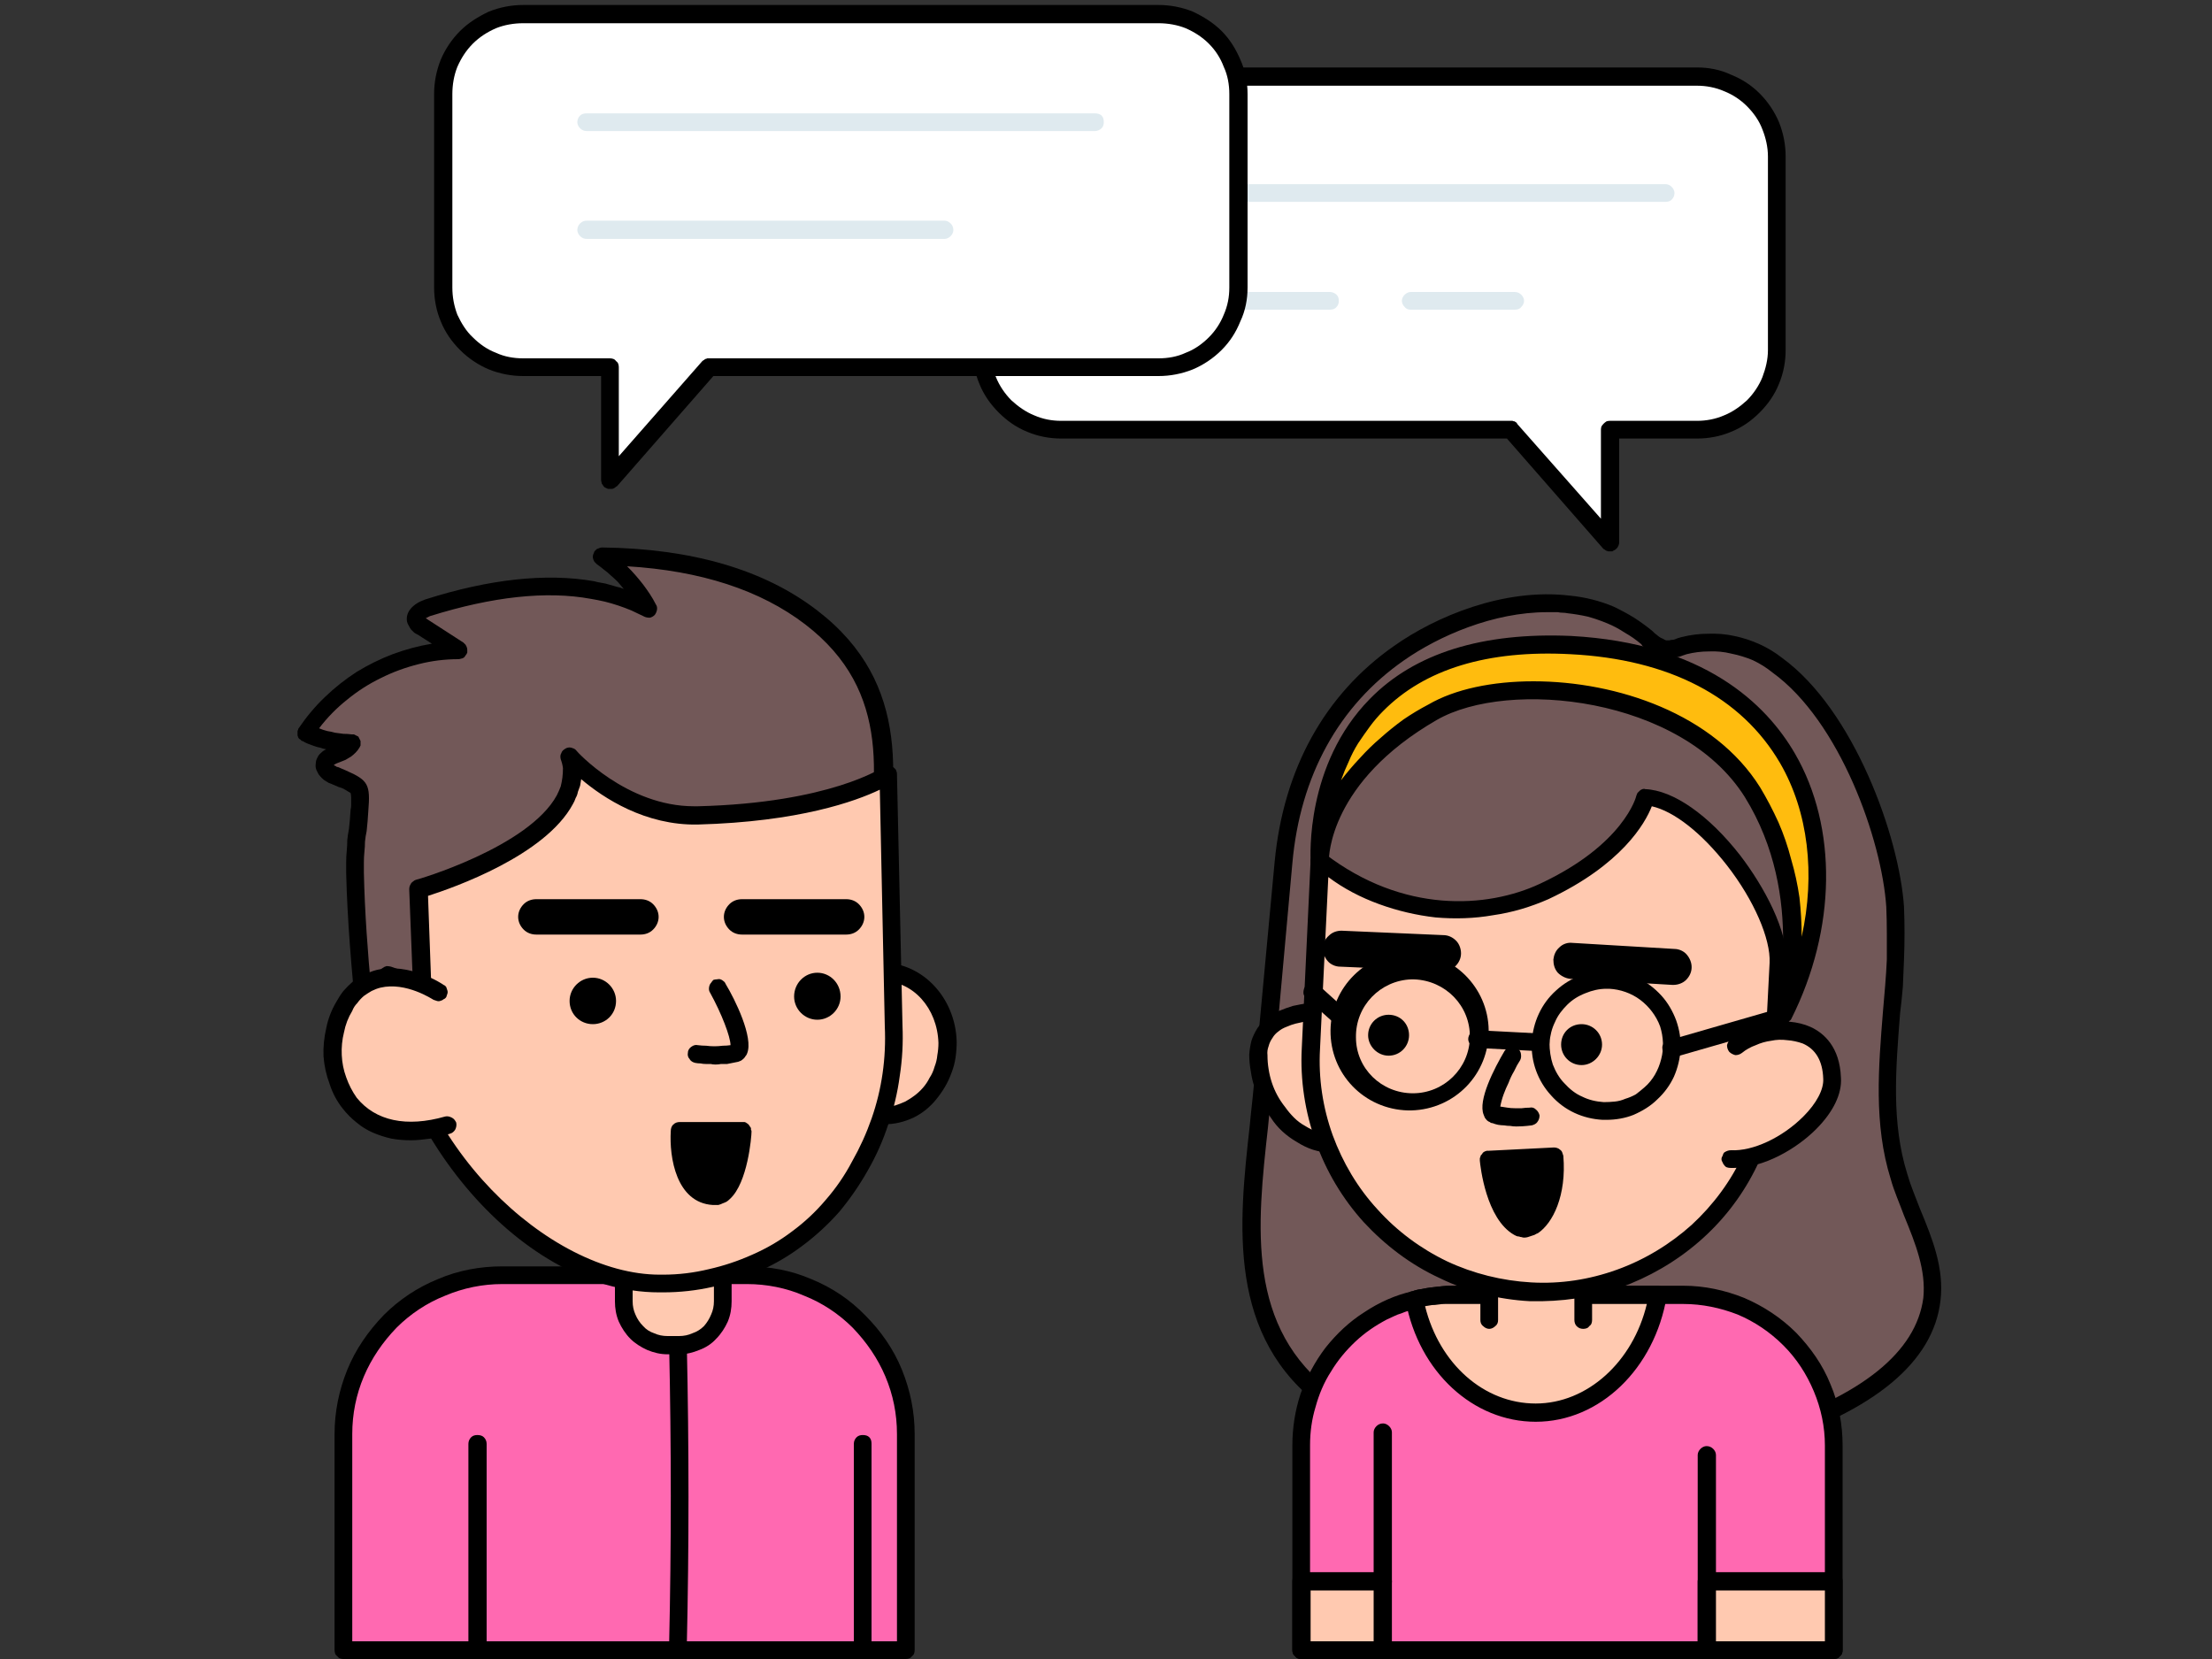 <svg version="1.2" xmlns="http://www.w3.org/2000/svg" viewBox="0 0 400 300" width="400" height="300">
	<rect x="0" y="0" width="400" height="300" fill="#333333" stroke="none"/>
	<title>Conversation _Outline-svg</title>
	<style>
		.s0 { fill: #ff69b1 } 
		.s1 { fill: #000000 } 
		.s2 { fill: #ffc9b0 } 
		.s3 { fill: #725858 } 
		.s4 { fill: #ffbc0e } 
		.s5 { fill: #ffffff } 
		.s6 { fill: #dfeaef } 
	</style>
	<g id="_285_conversation_outline">
		<path id="Layer" class="s0" d="m62.1 298.4v-39.1c0-3.8 0.8-7.5 2.2-11 1.4-3.5 3.6-6.7 6.2-9.3 2.7-2.7 5.9-4.8 9.3-6.2 3.5-1.5 7.3-2.2 11-2.2h44.3c3.7 0 7.5 0.7 11 2.2 3.4 1.4 6.6 3.5 9.3 6.2 2.6 2.6 4.8 5.8 6.2 9.3 1.4 3.5 2.2 7.2 2.2 11v39.1z"/>
		<path id="Layer" fill-rule="evenodd" class="s1" d="m163.8 300h-101.7q-0.3 0-0.6-0.1-0.3-0.1-0.5-0.4-0.3-0.2-0.4-0.5-0.1-0.3-0.1-0.6v-39.1c0-4 0.8-7.9 2.3-11.6 1.5-3.7 3.8-7 6.6-9.9 2.8-2.8 6.1-5 9.8-6.5 3.7-1.6 7.7-2.3 11.6-2.3h44.3c4 0 7.9 0.7 11.6 2.3 3.7 1.5 7 3.7 9.8 6.6 2.8 2.8 5.1 6.1 6.6 9.8 1.5 3.7 2.3 7.6 2.3 11.6v39.1q0 0.3-0.1 0.6-0.1 0.3-0.4 0.5-0.2 0.3-0.5 0.4-0.3 0.1-0.6 0.1zm-100.1-3.2h98.5v-37.5c0-3.6-0.7-7.1-2.1-10.4-1.4-3.3-3.4-6.2-5.9-8.8-2.5-2.5-5.5-4.5-8.8-5.8-3.2-1.4-6.8-2.1-10.3-2.1h-44.3c-3.5 0-7 0.7-10.3 2.1-3.3 1.3-6.3 3.3-8.8 5.8-2.5 2.6-4.5 5.5-5.9 8.8-1.4 3.3-2.1 6.8-2.1 10.4z"/>
		<path id="Layer" class="s1" d="m86.3 300q-0.3 0-0.6-0.1-0.3-0.1-0.5-0.4-0.2-0.2-0.4-0.5-0.1-0.3-0.1-0.6v-37.3c0-0.5 0.2-0.9 0.5-1.2 0.3-0.3 0.7-0.4 1.1-0.4 0.5 0 0.9 0.1 1.2 0.4 0.3 0.3 0.5 0.7 0.5 1.2v37.3q0 0.3-0.2 0.6-0.1 0.3-0.3 0.5-0.2 0.3-0.5 0.4-0.3 0.1-0.7 0.1z"/>
		<path id="Layer" class="s1" d="m156 300q-0.3 0-0.6-0.1-0.3-0.1-0.5-0.4-0.3-0.2-0.4-0.5-0.1-0.3-0.1-0.6v-37.3c0-0.5 0.2-0.9 0.5-1.2 0.3-0.3 0.7-0.4 1.1-0.4 0.5 0 0.9 0.1 1.2 0.4 0.3 0.3 0.4 0.7 0.4 1.2v37.3q0 0.3-0.1 0.6-0.1 0.3-0.3 0.5-0.3 0.3-0.6 0.4-0.3 0.1-0.6 0.1z"/>
		<path id="Layer" class="s0" d="m122.6 243.2c0.4 18.3 0.4 36.6 0 54.1"/>
		<path id="Layer" class="s1" d="m122.6 298.9q-0.3 0-0.6-0.1-0.3-0.1-0.6-0.4-0.2-0.2-0.3-0.5-0.1-0.3-0.1-0.6c0.4-17.5 0.4-35.7 0-54q0-0.3 0.1-0.6 0.1-0.3 0.3-0.6 0.3-0.2 0.6-0.3 0.3-0.1 0.6-0.1 0.3 0 0.6 0.1 0.3 0.1 0.5 0.3 0.3 0.3 0.4 0.6 0.1 0.3 0.1 0.6c0.4 18.4 0.4 36.6 0 54.1q0 0.3-0.1 0.6-0.2 0.3-0.4 0.5-0.2 0.2-0.5 0.3-0.3 0.1-0.6 0.1z"/>
		<path id="Layer" class="s2" d="m112.8 224.1h17.9v11.2q0 1.6-0.6 3.1-0.6 1.4-1.7 2.5-1.1 1.1-2.6 1.7-1.4 0.6-3 0.6h-2.1q-1.6 0-3-0.6-1.5-0.6-2.6-1.7-1.1-1.1-1.7-2.5-0.6-1.5-0.6-3.1v-11.2c-234.8-317.6-234.8-317.6-234.8-317.6z"/>
		<path id="Layer" fill-rule="evenodd" class="s1" d="m122.8 244.9h-2.1c-1.3 0-2.5-0.3-3.7-0.8-1.1-0.5-2.2-1.2-3-2-0.9-0.9-1.6-2-2.1-3.1-0.5-1.2-0.7-2.4-0.7-3.7v-11.2q0-0.3 0.1-0.6 0.1-0.3 0.3-0.6 0.3-0.2 0.6-0.3 0.3-0.1 0.6-0.1h17.9q0.3 0 0.6 0.1 0.3 0.1 0.6 0.3 0.2 0.3 0.3 0.6 0.1 0.3 0.1 0.6v11.2c0 1.3-0.2 2.5-0.7 3.7-0.5 1.1-1.2 2.2-2.1 3.1-0.8 0.9-1.9 1.6-3 2-1.2 0.5-2.4 0.8-3.7 0.8zm-8.4-19.2v9.6q0 1.3 0.5 2.4 0.5 1.2 1.4 2.1 0.8 0.9 2 1.3 1.1 0.5 2.4 0.5h2.1q1.3 0 2.4-0.5 1.2-0.4 2.1-1.3 0.8-0.9 1.3-2.1 0.5-1.1 0.5-2.4v-9.6z"/>
		<path id="Layer" class="s3" d="m107.2 106.7q1.3 0.2 2.6 0.5 1.3 0.3 2.6 0.7 1.2 0.4 2.5 0.9 1.2 0.5 2.4 1.1-0.8-1.4-1.7-2.7-0.9-1.3-2-2.5-1.1-1.1-2.3-2.2-1.2-1.1-2.5-2c13.4 0.1 27.3 2.8 37.9 11 18.1 13.9 13 33.1 10.1 52.4-1.5 9.8-3.6 19.6-5.5 29.4l-83.9 1.9c0 0-2.8-20.3-3.2-37.4q0-1.4 0.1-2.8 0.1-1.4 0.2-2.9 0.1-1.4 0.2-2.8 0.2-1.4 0.3-2.8c0.4-4.8 0.2-4.3-4.5-6.3-0.7-0.3-1.6-0.8-1.7-1.5-0.7-2.3 3.8-2.2 5-4.3q-1.1 0-2.2-0.1-1.1-0.2-2.1-0.4-1.1-0.2-2.1-0.6-1-0.3-2-0.8 2.3-3.4 5.3-6.1 3.1-2.8 6.7-4.7 3.6-2 7.6-3 3.9-1 8-1.1l-6.6-4.2q-0.2-0.1-0.4-0.2-0.1-0.2-0.3-0.3-0.2-0.2-0.3-0.4-0.1-0.2-0.2-0.4c-0.2-1.1 1.1-1.9 2.2-2.2 9.6-3 20.1-4.9 29.8-3.2z"/>
		<path id="Layer" fill-rule="evenodd" class="s1" d="m67.4 196.9q-0.2 0-0.5-0.1-0.3-0.1-0.5-0.3-0.3-0.2-0.4-0.5-0.1-0.2-0.2-0.5c0-0.2-2.8-20.7-3.2-37.6q0-1 0-2 0-1 0.1-2 0.1-1 0.1-2 0.1-1 0.3-2 0.2-1.7 0.3-3.5 0.1-0.4 0.1-0.7 0-0.4 0-0.8 0-0.4 0-0.7 0-0.4-0.1-0.8-0.2-0.1-0.5-0.3-0.3-0.2-0.5-0.3-0.3-0.2-0.6-0.3-0.3-0.1-0.6-0.2l-1.4-0.6q-0.4-0.1-0.8-0.4-0.4-0.2-0.8-0.6-0.3-0.3-0.6-0.7-0.2-0.4-0.4-0.8-0.2-0.6-0.1-1.1 0-0.6 0.3-1.1 0.2-0.5 0.7-0.9 0.4-0.4 0.9-0.6-0.6-0.1-1.1-0.3-0.6-0.1-1.1-0.3-0.5-0.2-1.1-0.4-0.5-0.2-1-0.5-0.2 0-0.3-0.2-0.1-0.1-0.3-0.2-0.1-0.1-0.2-0.3 0-0.1-0.1-0.3 0-0.2 0-0.4 0-0.1 0-0.3 0-0.2 0.1-0.3 0-0.2 0.1-0.3 2.1-3.1 4.7-5.6 2.7-2.6 5.8-4.6 3.1-1.9 6.5-3.2 3.5-1.3 7.1-1.9l-2.5-1.6q-0.4-0.2-0.7-0.4-0.3-0.3-0.6-0.6-0.2-0.3-0.4-0.7-0.2-0.3-0.3-0.7c-0.3-1.7 1-3.2 3.3-4 11.6-3.7 21.9-4.8 30.5-3.3q0.7 0.2 1.4 0.3 0.7 0.1 1.3 0.3 0.7 0.2 1.4 0.4 0.6 0.1 1.3 0.4-0.6-0.7-1.1-1.3-0.6-0.6-1.2-1.1-0.6-0.6-1.3-1.1-0.6-0.5-1.3-1-0.2-0.2-0.4-0.4-0.1-0.2-0.2-0.4-0.1-0.3-0.1-0.5 0-0.3 0.1-0.5 0.1-0.3 0.2-0.5 0.2-0.2 0.4-0.4 0.2-0.1 0.5-0.2 0.2-0.1 0.5-0.1c16.2 0.2 29.3 4 38.9 11.4 17.3 13.3 14.4 31.3 11.6 48.8-0.3 1.6-0.6 3.4-0.9 5.1-0.9 6.5-2.2 13-3.5 19.3q-1 5.1-2 10.1 0 0.3-0.2 0.6-0.1 0.2-0.3 0.4-0.3 0.2-0.5 0.3-0.3 0.1-0.6 0.1l-83.9 1.8zm-7-58.5q0.1 0 0.2 0.1 0.1 0 0.2 0.1 0.1 0 0.1 0.1 0.1 0 0.2 0l1.4 0.6c4.1 1.8 4.5 2.5 4.1 7.4q-0.1 1.8-0.3 3.6-0.2 0.9-0.3 1.9 0 0.9-0.1 1.8-0.1 1-0.1 1.9 0 1 0 1.9c0.3 14.2 2.3 30.8 3 35.8l81.1-1.8q0.8-4.4 1.7-8.8c1.3-6.3 2.6-12.8 3.5-19.2q0.4-2.6 0.8-5.2c2.8-17.2 5.5-33.6-10.3-45.7-8.1-6.2-18.9-9.7-32.2-10.5q0.8 0.8 1.5 1.6 0.7 0.8 1.4 1.7 0.6 0.8 1.2 1.7 0.6 0.9 1.1 1.9 0.3 0.4 0.2 1-0.1 0.5-0.4 0.9-0.4 0.4-0.9 0.5-0.6 0-1-0.2-1.2-0.6-2.3-1.1-1.2-0.5-2.4-0.9-1.2-0.4-2.4-0.7-1.3-0.3-2.5-0.5c-8.1-1.5-17.9-0.4-29.1 3.1q-0.1 0-0.2 0.1-0.1 0-0.2 0.1-0.1 0-0.2 0.1-0.1 0-0.2 0.1l0.3 0.2 6.5 4.2q0.2 0.2 0.4 0.4 0.1 0.2 0.2 0.4 0.1 0.3 0.1 0.5 0 0.3 0 0.5-0.1 0.3-0.3 0.5-0.1 0.2-0.3 0.4-0.3 0.2-0.5 0.2-0.3 0.1-0.5 0.1-3.7 0-7.2 0.9-3.6 0.9-6.8 2.5-3.3 1.6-6.1 3.9-2.9 2.3-5.1 5.2 0.7 0.3 1.5 0.5 0.7 0.1 1.4 0.3 0.8 0.1 1.5 0.2 0.8 0 1.5 0.1 0.2 0 0.4 0 0.2 0.1 0.4 0.2 0.2 0.1 0.4 0.2 0.1 0.2 0.2 0.4 0.1 0.2 0.2 0.4 0 0.2 0 0.4 0 0.2 0 0.4-0.1 0.2-0.2 0.4-0.3 0.5-0.7 0.9-0.4 0.4-0.8 0.7-0.5 0.3-1 0.6-0.5 0.2-1 0.4c-0.3 0.1-0.8 0.3-1.1 0.5z"/>
		<path id="Layer" class="s2" d="m159.7 201.8c-6.5 0-11.7-5.9-11.7-13.1 0-7.2 5.2-13 11.7-13 6.4 0 11.6 5.8 11.6 13 0 7.2-5.2 13.1-11.6 13.1z"/>
		<path id="Layer" fill-rule="evenodd" class="s1" d="m159.7 203.3q-1.3 0-2.6-0.2-1.3-0.3-2.5-0.9-1.2-0.5-2.2-1.3-1.1-0.7-2-1.7c-1.2-1.4-2.2-3-2.9-4.7-0.7-1.8-1.1-3.6-1.1-5.5-0.1-1.9 0.2-3.8 0.9-5.5 0.6-1.8 1.5-3.4 2.7-4.9q0.8-1 1.9-1.9 1.1-0.8 2.3-1.4 1.2-0.6 2.5-0.9 1.3-0.3 2.6-0.3c7.3-0.2 13.5 6.2 13.7 14.3q0 1.4-0.2 2.8-0.2 1.4-0.7 2.7-0.5 1.4-1.2 2.6-0.7 1.2-1.6 2.3-0.8 1-1.9 1.9-1 0.8-2.2 1.4-1.3 0.6-2.6 0.9-1.3 0.3-2.6 0.3zm-0.1-25.9h-0.2q-1 0-2 0.3-1 0.2-1.9 0.6-0.9 0.5-1.6 1.1-0.8 0.6-1.5 1.4c-0.9 1.2-1.6 2.5-2.1 3.9-0.5 1.4-0.7 2.8-0.7 4.3 0.1 1.5 0.4 2.9 0.9 4.3 0.5 1.4 1.3 2.6 2.3 3.7q0.7 0.8 1.5 1.4 0.8 0.6 1.7 1 0.9 0.4 1.9 0.6 1 0.2 2 0.2 1-0.1 2-0.3 0.9-0.3 1.8-0.7 0.9-0.5 1.7-1.1 0.8-0.6 1.5-1.4 0.7-0.8 1.2-1.8 0.6-0.9 0.9-2 0.4-1 0.5-2.1 0.2-1.1 0.2-2.2c-0.2-6.3-4.6-11.2-10.1-11.2z"/>
		<path id="Layer" class="s2" d="m119.8 232.1c-25.6 0.5-49.1-30.5-49.7-55.7l6.2 2.2-0.6-17.9c0 0 31.8-9.1 27.3-23.9 0 0 9.6 10.9 23.1 10.6 24.9-0.6 34.4-7.4 34.4-7.4l1 45.6c0.6 25.1-16.1 45.9-41.7 46.5z"/>
		<path id="Layer" fill-rule="evenodd" class="s1" d="m119.2 233.7c-26.3 0-50.1-31.8-50.7-57.3q0-0.4 0.1-0.7 0.2-0.4 0.5-0.6 0.4-0.3 0.8-0.4 0.4 0 0.8 0.1l3.9 1.4-0.6-15.4q0-0.3 0.1-0.6 0.1-0.2 0.2-0.4 0.2-0.3 0.4-0.4 0.2-0.2 0.5-0.3c0.2 0 20.4-5.9 25.5-15.3q0.4-0.8 0.7-1.6 0.2-0.8 0.3-1.6 0.1-0.8 0.1-1.7-0.1-0.8-0.4-1.6c-0.1-0.4-0.1-0.8 0.1-1.1 0.1-0.4 0.4-0.6 0.7-0.8 0.3-0.2 0.7-0.3 1.1-0.2 0.3 0.1 0.7 0.2 0.9 0.5 0 0.1 9.1 10.1 21.3 10.1h0.7c23.9-0.6 33.4-7 33.5-7.1q0.3-0.2 0.8-0.3 0.4 0 0.8 0.2 0.4 0.2 0.7 0.6 0.2 0.4 0.2 0.8l1 45.5q0.2 4.6-0.5 9.1-0.6 4.5-2.1 8.8-1.4 4.3-3.7 8.3-2.2 3.9-5.1 7.4-3 3.4-6.6 6.1-3.7 2.8-7.8 4.6-4.1 1.9-8.5 2.9-4.4 1-9 1zm-47.3-55c2 28 27.4 51.8 47.4 51.8h0.6q4.2 0 8.3-1 4-0.9 7.8-2.6 3.9-1.7 7.2-4.2 3.4-2.5 6.1-5.7 2.8-3.2 4.8-7 2.1-3.7 3.5-7.7 1.4-4 2-8.2 0.6-4.2 0.4-8.5l-0.9-42.8c-4.4 2.1-14.6 5.8-32.9 6.3-9.5 0.2-17.1-4.8-21.1-8.2q-0.1 0.6-0.2 1.2-0.2 0.6-0.4 1.1-0.1 0.6-0.4 1.1-0.2 0.6-0.5 1.1c-5 9.3-21.5 15.1-26.2 16.6l0.6 16.5q0 0.2-0.1 0.4 0 0.2-0.1 0.4-0.1 0.2-0.2 0.3-0.2 0.2-0.3 0.3-0.2 0.1-0.4 0.2-0.1 0.1-0.3 0.1-0.2 0-0.4 0-0.2 0-0.4-0.1z"/>
		<path id="Layer" class="s1" d="m107.2 185.2c-2.3 0-4.2-1.8-4.2-4.2 0-2.3 1.9-4.2 4.2-4.2 2.3 0 4.2 1.9 4.2 4.2 0 2.4-1.9 4.2-4.2 4.2z"/>
		<path id="Layer" class="s1" d="m147.8 184.4c-2.3 0-4.2-1.9-4.2-4.2 0-2.4 1.9-4.3 4.2-4.3 2.3 0 4.2 1.9 4.2 4.3 0 2.3-1.9 4.2-4.2 4.2z"/>
		<path id="Layer" class="s1" d="m129.4 192.5q-0.5 0-0.9-0.1-0.5 0-0.9 0-0.5 0-0.9-0.1-0.5 0-1-0.1c-0.4-0.1-0.8-0.3-1-0.7-0.3-0.3-0.4-0.7-0.3-1.2 0-0.4 0.3-0.8 0.6-1 0.4-0.3 0.8-0.4 1.2-0.3q0.8 0.1 1.5 0.1 0.7 0.1 1.5 0.1 0.7 0 1.5-0.1 0.7 0 1.4-0.1c0-1.5-1.6-5.7-3.7-9.5q-0.2-0.3-0.2-0.7 0-0.3 0.1-0.6 0.1-0.3 0.3-0.5 0.2-0.3 0.4-0.5 0.3-0.1 0.6-0.1 0.4-0.1 0.7 0 0.3 0.1 0.5 0.3 0.3 0.2 0.4 0.5c1.7 2.8 5.1 9.7 3.9 12.6q-0.1 0.3-0.3 0.5-0.1 0.2-0.3 0.4-0.2 0.2-0.5 0.4-0.2 0.1-0.5 0.2-0.5 0.1-1 0.2-0.5 0.1-1 0.2-0.6 0-1.1 0-0.5 0.1-1 0.1z"/>
		<path id="Layer" class="s2" d="m80.9 203.5c-18.3 5.3-24.4-11.4-18.6-21.5 5.7-10.1 17.1-2.6 17.1-2.6"/>
		<path id="Layer" class="s1" d="m74.3 206.2q-1.8 0-3.5-0.3-1.8-0.4-3.4-1.1-1.6-0.7-2.9-1.8-1.4-1.1-2.5-2.5-1.6-2-2.4-4.5-0.9-2.4-1.1-5-0.1-2.5 0.5-5.1 0.5-2.5 1.8-4.7 0.6-1.1 1.3-2 0.8-0.9 1.7-1.7 1-0.7 2.1-1.2 1-0.6 2.2-0.9c5.9-1.4 11.9 2.5 12.1 2.7q0.3 0.1 0.5 0.4 0.1 0.3 0.2 0.6 0.1 0.3 0 0.6-0.1 0.3-0.2 0.6-0.2 0.3-0.5 0.4-0.2 0.2-0.6 0.3-0.3 0.1-0.6 0-0.3-0.1-0.6-0.2c-0.2-0.1-5-3.3-9.6-2.2q-0.8 0.2-1.6 0.6-0.7 0.4-1.4 0.9-0.7 0.6-1.2 1.3-0.6 0.6-0.9 1.4-1.1 1.8-1.5 3.9-0.5 2-0.4 4.1 0.1 2.1 0.8 4 0.7 2 1.9 3.7c3.4 4.2 9 5.4 16 3.4 0.4-0.1 0.8 0 1.2 0.2 0.4 0.2 0.6 0.5 0.8 0.9 0.1 0.5 0 0.9-0.2 1.3-0.2 0.3-0.5 0.6-0.9 0.7q-0.9 0.3-1.8 0.5-0.9 0.2-1.8 0.4-0.8 0.1-1.7 0.2-0.9 0.1-1.8 0.1z"/>
		<path id="Layer" class="s1" d="m115.8 169h-18.8c-0.9 0-1.7-0.3-2.3-0.9-0.6-0.6-1-1.4-1-2.3 0-0.9 0.4-1.7 1-2.3 0.6-0.6 1.4-0.9 2.3-0.9h18.8c0.9 0 1.7 0.3 2.3 0.9 0.6 0.6 1 1.4 1 2.3 0 0.9-0.4 1.7-1 2.3-0.6 0.6-1.4 0.9-2.3 0.9z"/>
		<path id="Layer" class="s1" d="m153 169h-18.8c-0.9 0-1.7-0.3-2.3-0.9-0.6-0.6-1-1.4-1-2.3 0-0.9 0.4-1.7 1-2.3 0.6-0.6 1.4-0.9 2.3-0.9h18.8c0.9 0 1.7 0.3 2.3 0.9 0.6 0.6 1 1.4 1 2.3 0 0.9-0.4 1.7-1 2.3-0.6 0.6-1.4 0.9-2.3 0.9z"/>
		<path id="Layer" class="s1" d="m129 216.3c-6.8-0.4-6.2-11.8-6.2-11.8h11.4c0 0-0.7 12.1-5.2 11.8z"/>
		<path id="Layer" fill-rule="evenodd" class="s1" d="m129.2 217.9h-0.3c-6.6-0.4-7.9-8.6-7.6-13.4q0-0.3 0.1-0.6 0.1-0.3 0.3-0.5 0.3-0.3 0.6-0.4 0.3-0.1 0.6-0.1h11.3q0.2 0 0.4 0 0.1 0 0.3 0.1 0.1 0.1 0.3 0.2 0.1 0.1 0.2 0.2 0.1 0.1 0.2 0.3 0.1 0.1 0.2 0.3 0 0.1 0 0.3 0.1 0.1 0.1 0.3c0 1-0.7 9.3-3.9 12.2q-0.3 0.3-0.6 0.5-0.4 0.2-0.7 0.3-0.4 0.2-0.8 0.3-0.3 0-0.7 0zm-4.7-11.7c0.2 2.7 0.9 8.2 4.6 8.5q0.1 0 0.2 0 0.1-0.1 0.2-0.1 0.1 0 0.2-0.1 0 0 0.1-0.1c1.4-1.2 2.3-5.2 2.6-8.2z"/>
		<path id="Layer" class="s3" d="m287.5 110q1.9 0.4 3.7 1.2 1.8 0.8 3.4 1.8 1.7 1.1 3.2 2.4 0.3 0.3 0.7 0.6 0.4 0.3 0.8 0.6 0.4 0.2 0.8 0.4 0.5 0.2 0.9 0.4 0.5 0 0.9 0 0.5 0 0.9-0.1 0.5-0.1 0.9-0.2 0.4-0.1 0.8-0.3c22.7-5.9 37.1 30.4 38.2 47.2 1.1 16.3-4.2 33.2 0.6 48.7 2.3 7.5 6.9 14.6 6 22.3-1.7 13.9-18.7 21.1-30.3 24.8q-5.4 1.6-10.9 2.7-5.5 1.1-11.2 1.6-5.6 0.6-11.2 0.6-5.7 0-11.3-0.6c-12-1-24.4-3.6-34.1-10.8-18.9-13.8-13.8-36.4-12-56.4l3.8-40.9c1.5-15.2 8.2-29 20.9-37.9 8.4-5.9 20-10 30.6-8.8q2 0.2 3.9 0.7z"/>
		<path id="Layer" fill-rule="evenodd" class="s1" d="m286.1 266.2q-5.8 0-11.8-0.6c-15.3-1.2-26.5-4.8-35-11-17.5-12.8-15.3-33.2-13.3-51.1 0.2-2.3 0.5-4.6 0.7-6.9l3.8-40.8c1.6-16.7 9-30.2 21.6-39 7.5-5.3 19.8-10.5 31.7-9.1q2.1 0.2 4.1 0.7 2 0.5 3.9 1.3 1.9 0.9 3.7 2 1.7 1.1 3.3 2.4l0.3 0.3q0.2 0.2 0.5 0.4 0.2 0.2 0.5 0.4 0.3 0.2 0.6 0.3 0.3 0.2 0.6 0.3 0.3 0 0.6 0 0.2-0.1 0.5-0.1 0.3 0 0.5-0.1 0.3-0.1 0.5-0.2l0.7-0.2q2.4-0.6 4.8-0.6 2.4-0.1 4.7 0.4 2.4 0.5 4.6 1.5 2.2 1 4.1 2.5c12.9 9.4 21.1 32.1 22 44.9q0.1 2.4 0.1 4.8 0 2.4-0.1 4.9-0.1 2.4-0.2 4.8-0.2 2.4-0.5 4.8c-0.8 10.2-1.6 19.8 1.3 29.1 0.6 2.1 1.5 4.2 2.3 6.3 2.2 5.3 4.4 10.7 3.7 16.6-1.3 11.1-11.9 19.9-31.4 26.1q-4 1.3-8.2 2.2-4.1 0.9-8.3 1.5-4.2 0.6-8.5 0.9-4.2 0.3-8.4 0.3zm-6.3-155.5c-9.8 0-19.6 4.3-25.9 8.7-11.8 8.2-18.8 20.9-20.2 36.7l-3.7 40.9c-0.2 2.2-0.5 4.5-0.7 6.8-2 17.9-4 36.4 11.9 48.1 8.1 6 18.7 9.3 33.4 10.5q5.5 0.6 11.1 0.6 5.5 0 11.1-0.5 5.5-0.6 11-1.6 5.4-1.1 10.8-2.7c18.1-5.8 27.9-13.7 29.2-23.5 0.5-5-1.4-9.8-3.5-14.9-0.8-2.2-1.8-4.4-2.4-6.6-3.1-9.9-2.2-20.3-1.4-30.3q0.2-2.4 0.4-4.7 0.2-2.4 0.3-4.7 0-2.4 0-4.7 0-2.4-0.1-4.8c-0.8-12.1-8.4-33.6-20.6-42.4q-1.6-1.3-3.5-2.2-1.9-0.8-3.9-1.2-2-0.5-4.1-0.4-2 0-4 0.5l-0.6 0.2q-0.5 0.2-0.9 0.3-0.4 0.1-0.9 0.1-0.4 0.1-0.9 0.1-0.4 0-0.9-0.1-0.5-0.1-1-0.3-0.5-0.2-1-0.5-0.5-0.3-0.9-0.6-0.5-0.3-0.9-0.7l-0.2-0.3q-1.4-1.2-3-2.1-1.5-1-3.2-1.7-1.7-0.7-3.5-1.2-1.8-0.4-3.6-0.6-0.5-0.1-0.9-0.1-0.5 0-0.9-0.1-0.5 0-0.9 0-0.5 0-1 0z"/>
		<path id="Layer" class="s0" d="m235.3 298.4v-37c0-2.5 0.3-5 1-7.4 0.7-2.4 1.7-4.7 3-6.8 1.3-2.1 2.9-4.1 4.7-5.8 1.8-1.6 3.9-3.1 6.1-4.2q1.4-0.8 2.9-1.3 1.5-0.6 3.1-1 1.6-0.3 3.2-0.5 1.6-0.2 3.2-0.2h41.9c3.6 0 7.1 0.7 10.4 2 3.3 1.4 6.3 3.4 8.8 5.9 2.6 2.6 4.6 5.6 5.9 8.9 1.4 3.3 2.1 6.8 2.1 10.4v37z"/>
		<path id="Layer" fill-rule="evenodd" class="s1" d="m331.6 300h-96.3q-0.3 0-0.6-0.1-0.3-0.1-0.5-0.4-0.3-0.2-0.4-0.5-0.1-0.3-0.1-0.6v-37c0-3.2 0.5-6.4 1.5-9.4 1.1-3 2.6-5.8 4.5-8.3 2-2.5 4.3-4.7 7-6.4 2.7-1.8 5.6-3.1 8.7-3.8q0.8-0.3 1.7-0.4 0.9-0.2 1.8-0.3 0.9-0.1 1.8-0.2 0.9-0.1 1.8-0.1h41.9c3.8 0 7.5 0.8 11 2.2 3.5 1.5 6.7 3.6 9.4 6.3 2.6 2.7 4.8 5.8 6.2 9.3 1.5 3.5 2.2 7.3 2.2 11.1v37q0 0.3-0.1 0.6-0.1 0.3-0.4 0.5-0.2 0.3-0.5 0.4-0.3 0.1-0.6 0.1zm-94.7-3.2h93.1v-35.4c0-3.4-0.7-6.7-2-9.8-1.3-3.1-3.1-5.9-5.5-8.3-2.4-2.4-5.2-4.3-8.3-5.6-3.1-1.2-6.4-1.9-9.8-1.9h-41.9q-0.8 0-1.6 0-0.8 0.1-1.6 0.2-0.8 0.1-1.6 0.2-0.8 0.2-1.5 0.4-0.7 0.2-1.4 0.4-0.7 0.2-1.4 0.5-0.7 0.2-1.3 0.5-0.7 0.3-1.3 0.6c-2.1 1.1-4 2.4-5.7 4-1.7 1.6-3.2 3.4-4.4 5.4-1.3 2-2.2 4.2-2.8 6.4-0.7 2.3-1 4.6-1 6.9z"/>
		<path id="Layer" class="s2" d="m299.8 234.2c-2 12.1-11.1 21.2-22.1 21.2-10.7 0-19.6-8.7-21.9-20.4q0.8-0.2 1.6-0.4 0.9-0.1 1.7-0.2 0.8-0.1 1.7-0.2 0.8 0 1.7 0z"/>
		<path id="Layer" fill-rule="evenodd" class="s1" d="m277.7 257.1c-11.3 0-21.1-9-23.5-21.8q-0.1-0.3 0-0.6 0-0.3 0.2-0.5 0.2-0.3 0.4-0.5 0.3-0.2 0.6-0.2 0.8-0.3 1.7-0.4 0.9-0.2 1.8-0.3 0.9-0.1 1.8-0.2 0.9-0.1 1.8-0.1h37.3q0.2 0 0.3 0.1 0.2 0 0.4 0.1 0.1 0.1 0.3 0.2 0.1 0.1 0.2 0.2 0.1 0.2 0.2 0.3 0.1 0.2 0.2 0.3 0 0.2 0 0.4 0 0.2 0 0.3c-2.2 13.1-12.1 22.7-23.7 22.7zm-20-20.9c2.6 10.5 10.7 17.6 20 17.6 9.3 0 17.6-7.5 20.1-18h-35.3q-0.6 0-1.2 0-0.6 0-1.2 0.1-0.6 0.1-1.2 0.1-0.6 0.1-1.2 0.2z"/>
		<path id="Layer" class="s0" d="m308.6 297.2v-34.1"/>
		<path id="Layer" class="s1" d="m308.6 298.8q-0.3 0-0.6-0.1-0.3-0.1-0.5-0.4-0.2-0.2-0.3-0.5-0.2-0.3-0.2-0.6v-34.1c0-0.4 0.2-0.8 0.5-1.1 0.3-0.3 0.7-0.5 1.1-0.5 0.5 0 0.9 0.2 1.2 0.5 0.3 0.3 0.5 0.7 0.5 1.1v34.1q0 0.3-0.2 0.6-0.1 0.3-0.3 0.5-0.2 0.3-0.5 0.4-0.3 0.1-0.7 0.1z"/>
		<path id="Layer" class="s2" d="m269.3 228h17v10.7h-17z"/>
		<path id="Layer" class="s1" d="m286.3 240.3q-0.3 0-0.6-0.1-0.3-0.1-0.6-0.4-0.2-0.2-0.3-0.5-0.1-0.3-0.1-0.6v-9.1h-13.8v9.1c0 0.4-0.1 0.8-0.5 1.1-0.3 0.3-0.7 0.5-1.1 0.5-0.4 0-0.8-0.2-1.1-0.5-0.4-0.3-0.5-0.7-0.5-1.1v-10.7q0-0.3 0.1-0.6 0.1-0.3 0.4-0.5 0.2-0.3 0.5-0.4 0.3-0.1 0.6-0.1h17q0.3 0 0.6 0.1 0.3 0.1 0.5 0.4 0.3 0.2 0.4 0.5 0.1 0.3 0.1 0.6v10.7q0 0.3-0.1 0.6-0.1 0.3-0.4 0.5-0.2 0.3-0.5 0.4-0.3 0.1-0.6 0.1z"/>
		<path id="Layer" class="s2" d="m241.8 182.9c7.7 0.3 13.6 5.9 13.3 12.6-0.3 6.7-6.8 11.7-14.4 11.4-7.7-0.4-13.5-9.5-13.1-16.2 0.3-6.6 6.6-8.2 14.2-7.8z"/>
		<path id="Layer" fill-rule="evenodd" class="s1" d="m241.5 208.5h-0.9q-1.6-0.1-3.2-0.6-1.5-0.5-2.9-1.4-1.4-0.8-2.6-1.9-1.2-1.1-2.1-2.5-0.9-1.2-1.7-2.5-0.7-1.4-1.2-2.9-0.5-1.4-0.7-2.9-0.3-1.6-0.3-3.1 0.1-1.3 0.4-2.5 0.4-1.2 1.1-2.3 0.7-1 1.7-1.8 1-0.8 2.2-1.3 1.2-0.5 2.5-0.9 1.4-0.3 2.7-0.5 1.3-0.2 2.7-0.2 1.4 0 2.7 0.1 1.5 0.1 2.9 0.4 1.5 0.3 2.8 0.9 1.4 0.5 2.7 1.3 1.2 0.8 2.3 1.8 1 1 1.8 2.1 0.8 1.2 1.4 2.4 0.5 1.3 0.7 2.7 0.3 1.4 0.2 2.8c-0.3 7.2-7.1 12.8-15.2 12.8zm-1.7-24q-0.9-0.1-1.8 0-0.9 0.1-1.9 0.2-0.9 0.2-1.8 0.4-0.8 0.2-1.7 0.6-0.8 0.3-1.4 0.8-0.7 0.5-1.1 1.2-0.5 0.7-0.7 1.5-0.3 0.8-0.2 1.6 0 1.3 0.2 2.5 0.2 1.3 0.6 2.5 0.4 1.2 1 2.3 0.6 1.1 1.4 2.1 0.7 1 1.6 1.9 0.9 0.9 2 1.5 1.1 0.7 2.3 1.1 1.2 0.4 2.4 0.5c6.8 0.4 12.5-4 12.8-9.7q0-1-0.2-2.1-0.2-1-0.6-1.9-0.4-1-1-1.9-0.6-0.8-1.4-1.5-0.8-0.8-1.9-1.5-1-0.6-2.1-1-1.1-0.5-2.2-0.7-1.2-0.3-2.4-0.3z"/>
		<path id="Layer" class="s2" d="m260.9 229.6c-4.9-2.4-9.4-5.7-13.1-9.8-3.7-4.1-6.5-8.8-8.3-14-1.9-5.2-2.7-10.7-2.4-16.2l1.6-34.1c13.7 10.5 29.2 10.9 40.6 5.7 16.2-7.6 18.3-17.1 18.3-17.1 10 0.5 24.4 20.1 23.9 30.1l-0.9 19.5c-0.3 5.5-1.6 10.9-3.9 15.9-2.4 5-5.7 9.4-9.7 13.1-4.1 3.7-8.9 6.6-14 8.5-5.2 1.8-10.7 2.7-16.2 2.4-5.5-0.3-10.9-1.6-15.9-4z"/>
		<path id="Layer" fill-rule="evenodd" class="s1" d="m278.8 235.3h-2.1c-5.7-0.3-11.3-1.7-16.4-4.2-5.2-2.4-9.8-5.9-13.7-10.1-3.8-4.2-6.8-9.2-8.7-14.6-1.9-5.3-2.8-11.1-2.5-16.8l1.6-34q0-0.2 0.1-0.5 0.1-0.2 0.2-0.3 0.1-0.2 0.3-0.4 0.2-0.1 0.4-0.2 0.2-0.1 0.4-0.1 0.2-0.1 0.4 0 0.2 0 0.4 0.1 0.2 0 0.4 0.2c14.1 10.8 29.3 9.9 38.9 5.4 15.2-7.1 17.4-15.8 17.4-15.9q0.1-0.3 0.2-0.5 0.2-0.2 0.4-0.4 0.2-0.2 0.5-0.3 0.3-0.1 0.5 0c5.1 0.2 11.5 4.7 17.2 12 4.2 5.5 8.7 13.6 8.4 19.8l-1 19.4c-0.3 5.5-1.6 10.9-3.9 15.9-2.3 5.1-5.5 9.6-9.5 13.4-4 3.8-8.7 6.8-13.8 8.9-5.1 2.1-10.5 3.1-16.1 3.2zm-38.6-76.7l-1.5 31.1c-0.3 5.3 0.5 10.6 2.3 15.6 1.8 4.9 4.5 9.5 8.1 13.4 3.5 3.9 7.8 7.1 12.6 9.4 4.7 2.2 9.9 3.5 15.2 3.8 5.3 0.3 10.5-0.5 15.5-2.3 5-1.8 9.6-4.6 13.5-8.1 3.9-3.6 7.1-7.9 9.3-12.7 2.3-4.8 3.6-9.9 3.8-15.2l1-19.5c0.2-4.3-2.8-11.3-7.7-17.6-4.6-5.9-9.6-9.8-13.6-10.7-1.2 3.1-5.5 10.6-18.7 16.8-3.2 1.4-6.5 2.4-10 2.9-3.4 0.6-6.9 0.7-10.4 0.4-3.5-0.4-6.9-1.2-10.2-2.4-3.3-1.2-6.4-2.8-9.2-4.9z"/>
		<path id="Layer" class="s1" d="m302.6 178.1h-0.2l-18.5-1.1c-0.8-0.1-1.6-0.5-2.2-1.1-0.6-0.7-0.8-1.5-0.8-2.4 0.1-0.8 0.4-1.6 1.1-2.2 0.6-0.6 1.5-0.9 2.3-0.8l18.5 1.1c0.8 0 1.7 0.4 2.2 1 0.6 0.7 0.9 1.5 0.9 2.3 0 0.9-0.4 1.7-1 2.3-0.6 0.6-1.5 0.9-2.3 0.9z"/>
		<path id="Layer" class="s1" d="m260.8 175.6l-18.5-0.8c-0.8 0-1.7-0.4-2.2-1-0.6-0.7-0.9-1.5-0.9-2.3 0-0.9 0.4-1.7 1.1-2.3 0.6-0.6 1.4-0.9 2.3-0.9l18.4 0.8c0.9 0 1.7 0.4 2.3 1 0.6 0.6 0.9 1.5 0.9 2.3 0 0.9-0.4 1.7-1 2.3-0.6 0.6-1.4 0.9-2.3 0.9z"/>
		<path id="Layer" class="s2" d="m314 189.2c4.8-3.9 16.9-5.3 17.4 5.8 0.3 6.6-10.7 14.9-18.4 14.6"/>
		<path id="Layer" class="s1" d="m313.5 211.2h-0.5q-0.4 0-0.7-0.1-0.3-0.1-0.5-0.4-0.2-0.2-0.3-0.5-0.2-0.3-0.2-0.6 0-0.3 0.2-0.6 0.1-0.4 0.3-0.6 0.3-0.2 0.6-0.3 0.3-0.1 0.6-0.1c4 0.2 9.3-2.3 13.1-6.1 2.4-2.4 3.7-4.9 3.6-6.8-0.1-3.3-1.4-5.4-3.7-6.4q-1.4-0.5-2.8-0.6-1.5-0.2-2.9 0.1-1.5 0.2-2.8 0.8-1.4 0.5-2.5 1.4c-0.4 0.3-0.8 0.4-1.2 0.4-0.4-0.1-0.8-0.3-1.1-0.6-0.3-0.4-0.4-0.8-0.4-1.2 0.1-0.4 0.3-0.8 0.6-1.1 3.4-2.8 9.8-4.3 14.5-2.2 2.4 1.1 5.3 3.6 5.5 9.2 0.2 2.9-1.4 6.2-4.5 9.3-3.5 3.5-9.4 7-14.9 7z"/>
		<path id="Layer" class="s4" d="m284.1 116.6c-48.3-2.4-45.5 39-45.5 39 0 0-0.2-14.9 20.4-26.8 13.2-7.6 45.9-4.7 57.8 14.4 12 19.1 5.6 40.3 5.6 40.3 14.3-28.2 5.1-64.6-38.3-66.9z"/>
		<path id="Layer" fill-rule="evenodd" class="s1" d="m322.4 185.1q-0.1 0-0.1 0-0.1 0-0.2 0-0.1 0-0.1 0-0.1 0-0.2-0.1-0.3-0.1-0.5-0.3-0.2-0.2-0.3-0.5-0.2-0.2-0.2-0.5 0-0.4 0.1-0.6c0-0.3 5.9-20.8-5.4-39-11.4-18.1-42.7-21.4-55.7-13.9-19.4 11.2-19.5 24.8-19.5 25.4 0 0.4-0.2 0.8-0.5 1.2-0.3 0.3-0.7 0.5-1.1 0.5-0.4 0-0.8-0.2-1.2-0.4-0.3-0.3-0.5-0.7-0.5-1.2 0-0.7-1-17.4 10.7-29.3 8.1-8.3 20.4-12.1 36.4-11.4 24 1.3 35.3 12.3 40.5 21.3 7.7 13.3 7.5 31.7-0.7 48q-0.1 0.2-0.3 0.3-0.1 0.2-0.3 0.3-0.2 0.1-0.4 0.2-0.3 0-0.5 0zm-45.1-61.9q0 0-0.1 0 0 0 0 0zm41 19.2q1.8 3 3.3 6.3 1.4 3.2 2.3 6.7 1 3.4 1.5 6.9 0.4 3.6 0.4 7.1c2.5-11.3 1.2-22.6-3.9-31.4-7-12-20.1-18.8-37.9-19.7-15-0.8-26.4 2.7-33.9 10.3q-1.3 1.3-2.4 2.8-1.1 1.5-2.1 3-1 1.6-1.7 3.3-0.8 1.7-1.4 3.4 1.6-2.1 3.4-4 1.8-2 3.8-3.7 1.9-1.7 4.1-3.3 2.2-1.5 4.5-2.7c4.8-2.8 11.6-4.2 19-4.2 15.1 0 32.7 5.9 41 19.2z"/>
		<path id="Layer" class="s1" d="m274.2 203.7q-0.6 0-1.1-0.1-0.6 0-1.1-0.1-0.5 0-1.1-0.1-0.5-0.1-1-0.3-0.3 0-0.5-0.2-0.3-0.1-0.5-0.3-0.2-0.2-0.4-0.5-0.1-0.2-0.2-0.5c-1.1-2.6 1.9-8.4 3.8-11.6 0.2-0.3 0.6-0.6 1-0.7 0.4-0.1 0.8 0 1.2 0.2 0.3 0.2 0.6 0.5 0.7 0.9 0.1 0.5 0.1 0.9-0.1 1.3q-0.6 0.9-1.1 2-0.6 1-1 2.1-0.5 1-0.9 2.1-0.4 1.1-0.6 2.2 0.6 0.1 1.3 0.2 0.6 0.1 1.3 0.1 0.7 0 1.3 0 0.7-0.1 1.4-0.1c0.4-0.1 0.8 0 1.1 0.3 0.4 0.3 0.6 0.7 0.7 1.1 0 0.4-0.1 0.8-0.4 1.2-0.2 0.3-0.6 0.5-1 0.6-0.1 0-1.3 0.2-2.8 0.2z"/>
		<path id="Layer" class="s1" d="m286 192.6c-2.1 0-3.7-1.7-3.7-3.7 0-2.1 1.6-3.7 3.7-3.7 2 0 3.7 1.6 3.7 3.7 0 2-1.7 3.7-3.7 3.7z"/>
		<path id="Layer" class="s1" d="m251.1 190.9c-2 0-3.7-1.7-3.7-3.7 0-2.1 1.7-3.7 3.7-3.7 2.1 0 3.7 1.6 3.7 3.7 0 2-1.6 3.7-3.7 3.7z"/>
		<path id="Layer" fill-rule="evenodd" class="s1" d="m255.2 200.8h-0.6c-7.9-0.2-14.1-6.6-14-14.5 0.1-7.8 6.5-14.1 14.3-14.1 7.8 0 14.2 6.3 14.3 14.1 0.1 7.9-6.1 14.3-14 14.5zm0-23.7c-5.6 0.2-10.1 4.8-10 10.5 0 5.6 4.6 10.1 10.3 10.1 5.6 0 10.2-4.5 10.3-10.1 0.1-5.7-4.4-10.3-10.1-10.5z"/>
		<path id="Layer" fill-rule="evenodd" class="s1" d="m290.5 202.5h-0.7c-3.6-0.2-6.9-1.7-9.3-4.4-2.4-2.6-3.7-6.1-3.5-9.7 0.2-3.5 1.7-6.9 4.4-9.3 2.6-2.4 6.1-3.7 9.7-3.5 1.8 0.1 3.5 0.5 5.1 1.3 1.6 0.7 3 1.8 4.2 3.1 1.2 1.3 2.1 2.9 2.7 4.5 0.6 1.7 0.9 3.5 0.8 5.2-0.1 1.7-0.5 3.4-1.2 5-0.7 1.5-1.7 2.9-3 4.1-1.2 1.2-2.7 2.1-4.3 2.8-1.5 0.6-3.2 0.9-4.9 0.9zm0-23.7c-1.3 0-2.6 0.3-3.8 0.8-1.3 0.5-2.4 1.2-3.3 2.1-0.9 0.9-1.7 1.9-2.2 3.1-0.6 1.2-0.9 2.5-1 3.8 0 1.3 0.2 2.7 0.6 3.9 0.5 1.3 1.2 2.5 2.1 3.4 0.9 1 2 1.9 3.2 2.4 1.2 0.6 2.5 0.9 3.9 1q1 0 2-0.1 1-0.1 1.9-0.5 1-0.3 1.9-0.8 0.8-0.6 1.6-1.3c1.5-1.3 2.5-3.1 3-5.1 0.5-1.9 0.4-4-0.2-5.9-0.7-1.9-2-3.6-3.6-4.8-1.6-1.2-3.6-1.9-5.6-2z"/>
		<path id="Layer" class="s1" d="m278.6 190.1l-11.5-0.6c-0.4 0-0.8-0.1-1.1-0.5-0.3-0.3-0.5-0.7-0.5-1.1 0-0.4 0.2-0.9 0.5-1.2 0.3-0.2 0.7-0.4 1.2-0.4l11.5 0.6q0.3 0 0.6 0.1 0.3 0.1 0.5 0.4 0.2 0.2 0.3 0.5 0.1 0.3 0.1 0.6 0 0.3-0.1 0.6-0.1 0.3-0.3 0.5-0.3 0.2-0.6 0.4-0.3 0.1-0.6 0.1z"/>
		<path id="Layer" class="s1" d="m243.6 186.6q-0.1 0-0.3-0.1-0.1 0-0.2 0-0.2-0.1-0.3-0.2-0.1 0-0.2-0.1l-6.3-5.6c-0.3-0.2-0.6-0.6-0.6-1.1 0-0.4 0.1-0.9 0.4-1.2 0.3-0.3 0.7-0.5 1.2-0.5 0.4-0.1 0.9 0.1 1.2 0.4l6.2 5.6q0.4 0.3 0.5 0.8 0.1 0.5 0 1-0.2 0.4-0.6 0.7-0.5 0.3-1 0.3z"/>
		<path id="Layer" class="s1" d="m302.3 191.2q-0.3 0.1-0.6 0-0.2-0.1-0.4-0.3-0.3-0.1-0.4-0.3-0.2-0.3-0.2-0.5-0.1-0.3-0.1-0.7 0-0.3 0.2-0.6 0.2-0.2 0.4-0.4 0.3-0.2 0.6-0.3l17.7-5.1q0.3-0.1 0.7 0 0.3 0 0.6 0.1 0.2 0.2 0.5 0.4 0.2 0.3 0.2 0.6 0.1 0.3 0.1 0.6 0 0.4-0.2 0.6-0.2 0.3-0.4 0.5-0.3 0.2-0.6 0.3l-17.7 5.1q-0.1 0-0.1 0-0.1 0-0.1 0-0.1 0-0.1 0-0.1 0-0.1 0z"/>
		<path id="Layer" class="s1" d="m274.6 221.9c-4.5-2.6-5.4-12.2-5.4-12.2l11.9-0.6c0.9 9.3-3.8 14.3-6.5 12.8z"/>
		<path id="Layer" fill-rule="evenodd" class="s1" d="m275.6 223.8q-0.2 0-0.5-0.1-0.2 0-0.4-0.1-0.3 0-0.5-0.1-0.2-0.1-0.4-0.2c-5.1-2.9-6.1-12.4-6.2-13.4q0-0.2 0-0.4 0-0.1 0.1-0.3 0-0.1 0.1-0.3 0.1-0.1 0.2-0.2 0.1-0.2 0.2-0.3 0.2-0.1 0.3-0.2 0.2 0 0.3-0.1 0.2 0 0.3 0l11.9-0.6q0.3 0 0.6 0.1 0.3 0.1 0.5 0.3 0.3 0.2 0.4 0.5 0.1 0.3 0.2 0.6c0.6 7.2-1.9 12.2-4.6 14q-0.3 0.1-0.6 0.3-0.3 0.1-0.6 0.2-0.3 0.1-0.6 0.2-0.3 0.1-0.7 0.1zm-4.5-12.6c0.5 3.1 1.8 7.8 4.3 9.3 0.3 0.1 0.7 0 1-0.3 1.4-0.9 3.2-4.1 3.2-9.4z"/>
		<path id="Layer" class="s2" d="m308.6 286h23v12.4h-23z"/>
		<path id="Layer" fill-rule="evenodd" class="s1" d="m331.6 300h-23q-0.3 0-0.6-0.1-0.3-0.1-0.5-0.4-0.2-0.2-0.3-0.5-0.2-0.3-0.2-0.6v-12.4q0-0.4 0.2-0.7 0.1-0.3 0.3-0.5 0.2-0.2 0.5-0.3 0.3-0.2 0.6-0.2h23q0.3 0 0.6 0.2 0.3 0.1 0.5 0.3 0.3 0.2 0.4 0.5 0.1 0.3 0.1 0.7v12.4q0 0.3-0.1 0.6-0.1 0.3-0.4 0.5-0.2 0.3-0.5 0.4-0.3 0.1-0.6 0.1zm-21.3-3.2h19.7v-9.2h-19.7z"/>
		<path id="Layer" class="s2" d="m235.3 286h14.8v12.4h-14.8z"/>
		<path id="Layer" fill-rule="evenodd" class="s1" d="m250.1 300h-14.8q-0.3 0-0.6-0.1-0.3-0.1-0.5-0.4-0.2-0.2-0.4-0.5-0.1-0.3-0.1-0.6v-12.4q0-0.4 0.1-0.7 0.2-0.3 0.4-0.5 0.2-0.2 0.5-0.3 0.3-0.2 0.6-0.2h14.8q0.3 0 0.6 0.2 0.3 0.1 0.5 0.3 0.2 0.2 0.4 0.5 0.1 0.3 0.1 0.7v12.4q0 0.3-0.1 0.6-0.2 0.3-0.4 0.5-0.2 0.3-0.5 0.4-0.3 0.1-0.6 0.1zm-13.1-3.2h11.4v-9.2h-11.4z"/>
		<path id="Layer" class="s1" d="m250.1 287.6q-0.4 0-0.7-0.1-0.3-0.2-0.5-0.4-0.2-0.2-0.3-0.5-0.2-0.3-0.2-0.6v-27c0-0.4 0.2-0.8 0.5-1.1 0.3-0.3 0.7-0.5 1.2-0.5 0.4 0 0.8 0.2 1.1 0.5 0.3 0.3 0.5 0.7 0.5 1.1v27q0 0.3-0.1 0.6-0.2 0.3-0.4 0.5-0.2 0.2-0.5 0.4-0.3 0.1-0.6 0.1z"/>
		<path id="Layer" class="s5" d="m191.9 13.9h115c1.9 0 3.7 0.3 5.5 1.1 1.7 0.7 3.3 1.7 4.7 3.1 1.3 1.3 2.4 2.9 3.1 4.7 0.7 1.7 1.1 3.6 1.1 5.5v35c0 1.9-0.4 3.8-1.1 5.5-0.7 1.8-1.8 3.4-3.1 4.7-1.4 1.3-3 2.4-4.7 3.1-1.8 0.8-3.6 1.1-5.5 1.1h-15.8v20.4l-17.9-20.4h-81.3c-1.9 0-3.7-0.3-5.5-1.1-1.7-0.7-3.3-1.8-4.7-3.1-1.3-1.3-2.4-2.9-3.1-4.7-0.7-1.7-1.1-3.6-1.1-5.5v-35c0-1.9 0.4-3.8 1.1-5.5 0.7-1.8 1.8-3.4 3.1-4.7 1.4-1.4 3-2.4 4.7-3.1 1.8-0.8 3.6-1.1 5.5-1.1z"/>
		<path id="Layer" fill-rule="evenodd" class="s1" d="m291.1 99.7q-0.1 0-0.3 0-0.2-0.1-0.3-0.1-0.2-0.1-0.3-0.2-0.2-0.1-0.3-0.2l-17.4-19.9h-80.6c-2.1 0-4.2-0.4-6.1-1.2-2-0.8-3.7-2-5.2-3.5-1.5-1.5-2.7-3.2-3.5-5.2-0.8-1.9-1.2-4-1.2-6.1v-35c0-2.1 0.4-4.2 1.2-6.2 0.8-1.9 2-3.7 3.5-5.2 1.5-1.5 3.2-2.6 5.2-3.4 1.9-0.9 4-1.3 6.1-1.3h115c2.1 0 4.2 0.4 6.1 1.3 2 0.8 3.7 1.9 5.2 3.4 1.5 1.5 2.7 3.3 3.5 5.2 0.8 2 1.2 4.1 1.2 6.2v35c0 2.1-0.4 4.2-1.2 6.1-0.8 2-2 3.7-3.5 5.2-1.5 1.5-3.2 2.7-5.2 3.5-1.9 0.8-4 1.2-6.1 1.2h-14.1v18.8q0 0.2-0.1 0.5-0.1 0.2-0.2 0.4-0.2 0.2-0.4 0.4-0.2 0.1-0.4 0.2-0.1 0-0.1 0.1-0.1 0-0.2 0 0 0-0.1 0-0.1 0-0.2 0zm-99.2-84.2c-1.7 0-3.3 0.3-4.9 1-1.5 0.6-2.9 1.5-4.1 2.7-1.2 1.2-2.2 2.6-2.8 4.2-0.6 1.5-1 3.2-1 4.9v35c0 1.7 0.3 3.3 1 4.9 0.6 1.5 1.6 3 2.8 4.2 1.2 1.1 2.6 2.1 4.1 2.7 1.6 0.7 3.2 1 4.9 1h81.3q0.2 0 0.3 0 0.2 0.1 0.4 0.1 0.1 0.1 0.3 0.2 0.1 0.1 0.2 0.3l15.1 17.1v-16.1q0-0.3 0.1-0.6 0.2-0.3 0.4-0.5 0.2-0.2 0.5-0.4 0.3-0.1 0.6-0.1h15.8c1.6 0 3.3-0.3 4.9-1 1.5-0.6 2.9-1.6 4.1-2.7 1.2-1.2 2.2-2.7 2.8-4.2 0.6-1.6 1-3.2 1-4.9v-35c0-1.7-0.4-3.4-1-4.9-0.6-1.6-1.6-3-2.8-4.2-1.2-1.2-2.6-2.1-4.1-2.7-1.6-0.7-3.3-1-4.9-1z"/>
		<path id="Layer" class="s6" d="m301.2 36.5h-91.9c-0.5 0-0.9-0.1-1.2-0.4-0.3-0.3-0.5-0.7-0.5-1.2 0-0.4 0.2-0.8 0.5-1.1 0.3-0.3 0.7-0.5 1.2-0.5h91.9c0.4 0 0.8 0.2 1.1 0.5 0.3 0.3 0.5 0.7 0.5 1.1 0 0.5-0.2 0.9-0.5 1.2-0.3 0.3-0.7 0.4-1.1 0.4z"/>
		<path id="Layer" class="s6" d="m273.9 56h-18.8c-0.4 0-0.8-0.1-1.1-0.5-0.3-0.3-0.5-0.7-0.5-1.1 0-0.4 0.2-0.8 0.5-1.1 0.3-0.3 0.7-0.5 1.1-0.5h18.8c0.5 0 0.9 0.2 1.2 0.5 0.3 0.3 0.5 0.7 0.5 1.1 0 0.4-0.2 0.8-0.5 1.1-0.3 0.4-0.7 0.5-1.2 0.5z"/>
		<path id="Layer" class="s6" d="m240.5 56h-31.2c-0.5 0-0.9-0.1-1.2-0.5-0.3-0.3-0.5-0.7-0.5-1.1 0-0.4 0.2-0.8 0.5-1.1 0.3-0.3 0.7-0.5 1.2-0.5h31.2c0.4 0 0.9 0.2 1.2 0.5 0.3 0.3 0.4 0.7 0.4 1.1 0 0.4-0.1 0.8-0.4 1.1-0.3 0.4-0.8 0.5-1.2 0.5z"/>
		<path id="Layer" class="s5" d="m215 3.6c1.8 0.8 3.4 1.8 4.7 3.2 1.4 1.3 2.4 2.9 3.2 4.7 0.7 1.7 1 3.6 1 5.5v35c0 1.9-0.3 3.8-1.1 5.5-0.7 1.8-1.7 3.3-3.1 4.7-1.3 1.3-2.9 2.4-4.7 3.1-1.7 0.7-3.6 1.1-5.5 1.1h-81.3l-17.9 20.4v-20.4h-15.7c-1.9 0-3.8-0.4-5.5-1.1-1.8-0.7-3.4-1.8-4.7-3.1-1.4-1.3-2.4-2.9-3.2-4.7-0.7-1.7-1.1-3.6-1.1-5.5v-35c0-1.9 0.4-3.8 1.1-5.5 0.8-1.8 1.8-3.4 3.2-4.7 1.3-1.4 2.9-2.4 4.7-3.2 1.7-0.7 3.6-1.1 5.5-1.1h114.9c1.9 0 3.8 0.4 5.5 1.1z"/>
		<path id="Layer" fill-rule="evenodd" class="s1" d="m110.3 88.4q-0.1 0-0.1 0-0.1 0-0.2 0-0.1 0-0.1 0-0.1-0.1-0.2-0.1-0.2-0.1-0.4-0.2-0.2-0.2-0.3-0.4-0.2-0.2-0.2-0.4-0.1-0.3-0.1-0.5v-18.8h-14.1c-2.1 0-4.2-0.4-6.2-1.2-1.9-0.8-3.7-2-5.2-3.5-1.5-1.5-2.7-3.2-3.5-5.2-0.8-1.9-1.2-4-1.2-6.1v-35c0-2.1 0.4-4.2 1.2-6.2 0.8-1.9 2-3.7 3.5-5.2 1.5-1.5 3.3-2.6 5.2-3.5 2-0.8 4.1-1.2 6.2-1.2h114.9c2.1 0 4.2 0.4 6.2 1.2 1.9 0.9 3.7 2 5.2 3.5 1.5 1.5 2.6 3.3 3.4 5.2 0.9 2 1.3 4.1 1.3 6.2v35c0 2.1-0.4 4.2-1.3 6.1-0.8 2-1.9 3.7-3.4 5.2-1.5 1.5-3.3 2.7-5.2 3.5-2 0.8-4.1 1.2-6.2 1.2h-80.5l-17.4 19.9q-0.2 0.1-0.3 0.2-0.1 0.1-0.3 0.2-0.2 0.1-0.3 0.1-0.2 0-0.4 0zm-15.7-84.2c-1.7 0-3.4 0.3-4.9 0.9-1.6 0.7-3 1.6-4.2 2.8-1.2 1.2-2.1 2.6-2.8 4.2-0.6 1.5-0.9 3.2-0.9 4.9v35c0 1.7 0.3 3.3 0.9 4.9 0.7 1.5 1.6 3 2.8 4.1 1.2 1.2 2.6 2.2 4.2 2.8 1.5 0.7 3.2 1 4.9 1h15.7q0.3 0 0.6 0.1 0.3 0.1 0.5 0.4 0.3 0.2 0.4 0.5 0.1 0.3 0.1 0.6v16.1l15.1-17.2q0.1-0.1 0.3-0.2 0.1-0.1 0.3-0.2 0.1 0 0.3-0.1 0.2 0 0.3 0h81.3c1.7 0 3.4-0.3 4.9-1 1.6-0.6 3-1.6 4.2-2.8 1.2-1.2 2.1-2.6 2.7-4.1 0.7-1.6 1-3.2 1-4.9v-35c0-1.7-0.3-3.4-1-4.9-0.6-1.6-1.5-3-2.7-4.2-1.2-1.2-2.6-2.1-4.2-2.8-1.5-0.6-3.2-0.9-4.9-0.9z"/>
		<path id="Layer" class="s6" d="m198 23.7h-91.9c-0.5 0-0.9-0.2-1.2-0.5-0.3-0.3-0.5-0.7-0.5-1.1 0-0.5 0.2-0.9 0.5-1.2 0.3-0.3 0.7-0.4 1.2-0.4h91.9c0.4 0 0.9 0.1 1.2 0.4 0.3 0.3 0.4 0.7 0.4 1.2 0 0.4-0.1 0.8-0.4 1.1-0.3 0.3-0.8 0.5-1.2 0.5z"/>
		<path id="Layer" class="s6" d="m170.8 43.2h-64.7c-0.5 0-0.9-0.2-1.2-0.5-0.3-0.3-0.5-0.7-0.5-1.1 0-0.5 0.2-0.9 0.5-1.2 0.3-0.3 0.7-0.5 1.2-0.5h64.7c0.4 0 0.8 0.2 1.1 0.5 0.3 0.3 0.5 0.7 0.5 1.2 0 0.4-0.2 0.8-0.5 1.1-0.3 0.3-0.7 0.5-1.1 0.5z"/>
	</g>
</svg>